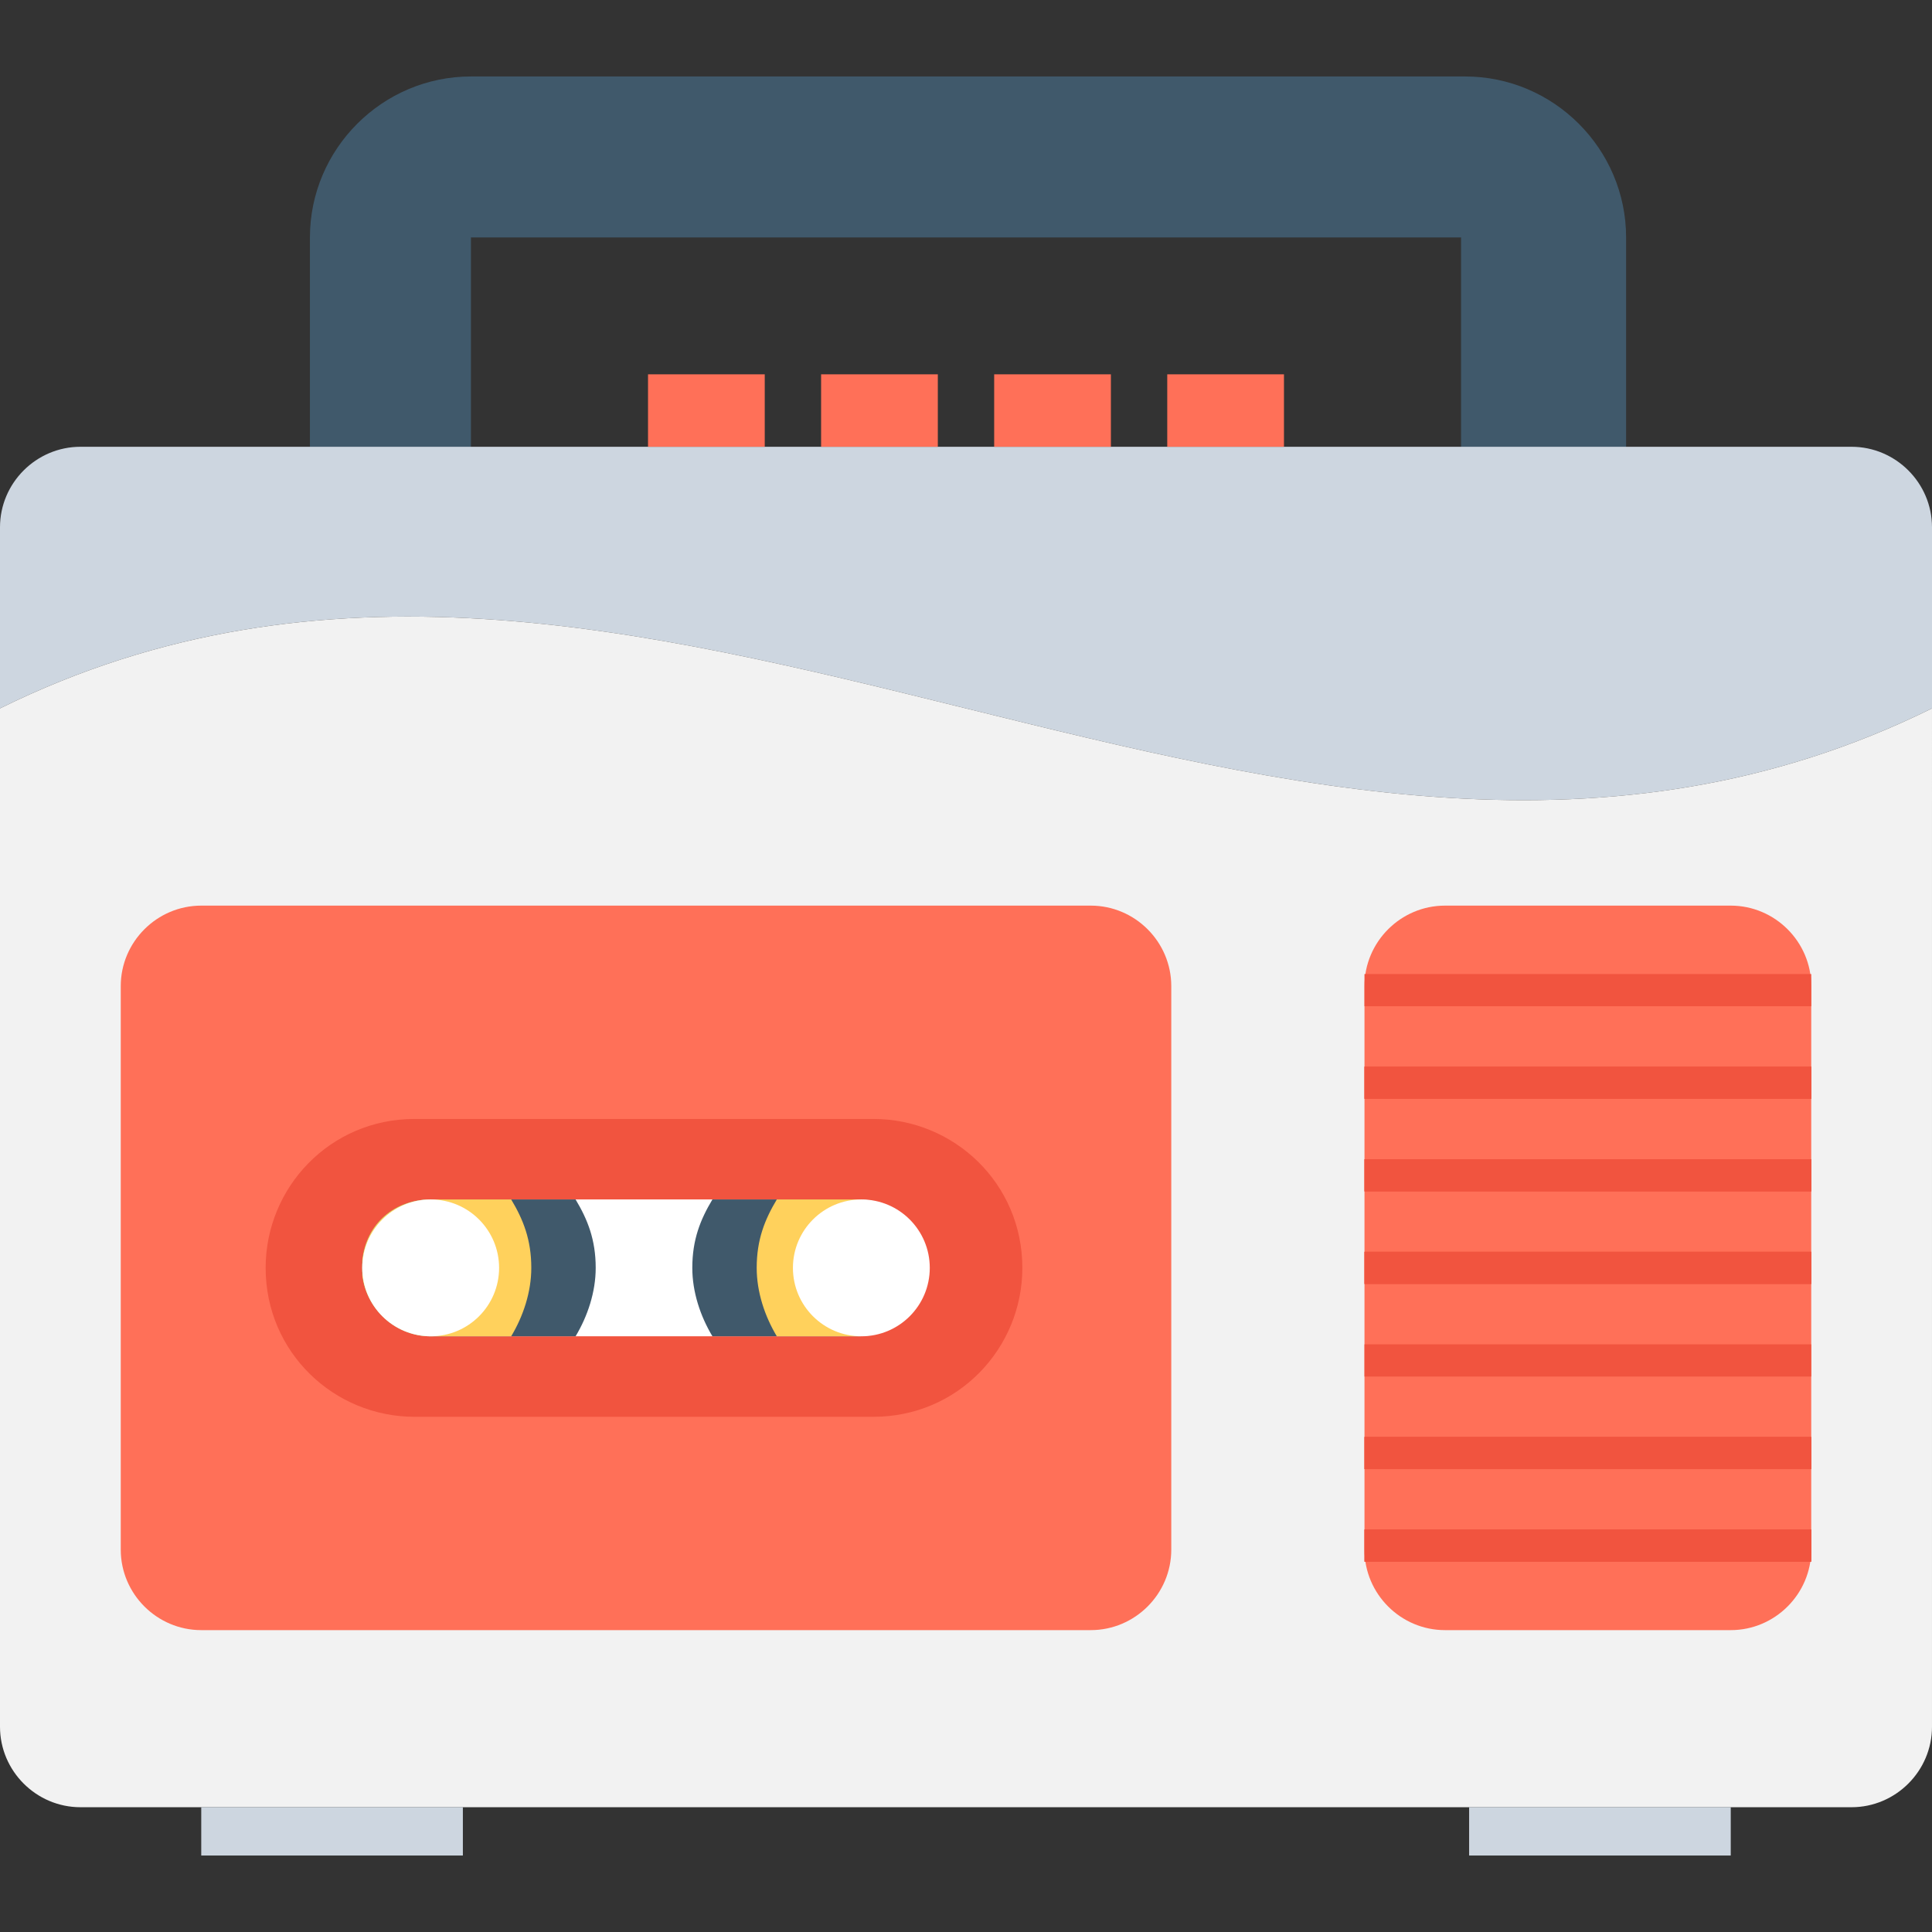 <?xml version="1.0" encoding="iso-8859-1"?>
<!-- Generator: Adobe Illustrator 19.0.0, SVG Export Plug-In . SVG Version: 6.00 Build 0)  -->
<svg version="1.1" id="Capa_1" xmlns="http://www.w3.org/2000/svg" xmlns:xlink="http://www.w3.org/1999/xlink" x="0px" y="0px"
	 viewBox="0 0 512 512" style="enable-background:new 0 0 512 512;" xml:space="preserve">
<rect x="0" y="0" width="512" height="512" fill="#333333" stroke="none"/>
<path style="fill:#40596B;" d="M387.2,121.6V62.933H124.8V121.6H82.133V62.933c0-23.467,19.2-42.667,42.667-42.667h263.467
	c23.467,0,42.667,19.2,42.667,42.667V121.6H387.2z"/>
<path style="fill:#CDD6E0;" d="M21.333,118.4h469.333C502.4,118.4,512,128,512,139.733v48c-170.667,84.267-341.333-84.267-512,0v-48
	C0,128,9.6,118.4,21.333,118.4z"/>
<path style="fill:#F2F2F2;" d="M0,187.733V457.6c0,11.733,9.6,21.333,21.333,21.333h469.333c11.733,0,21.333-9.6,21.333-21.333
	V187.733C341.333,272,170.667,103.467,0,187.733z"/>
<g>
	<path style="fill:#FF7058;" d="M382.933,240h75.733C470.4,240,480,249.6,480,261.333v149.333C480,422.4,470.4,432,458.667,432
		h-75.733c-11.733,0-21.333-9.6-21.333-21.333V261.333C361.6,249.6,371.2,240,382.933,240z"/>
	<path style="fill:#FF7058;" d="M310.4,261.333v149.333c0,11.733-9.6,21.333-21.333,21.333H53.333C41.6,432,32,422.4,32,410.667
		V261.333C32,249.6,41.6,240,53.333,240h235.733C300.8,240,310.4,249.6,310.4,261.333z"/>
</g>
<g>
	<rect x="389.333" y="478.933" style="fill:#CDD6E0;" width="69.333" height="12.8"/>
	<rect x="53.333" y="478.933" style="fill:#CDD6E0;" width="69.333" height="12.8"/>
</g>
<g>
	<rect x="309.333" y="99.2" style="fill:#FF7058;" width="30.933" height="19.2"/>
	<rect x="263.467" y="99.2" style="fill:#FF7058;" width="30.933" height="19.2"/>
	<rect x="217.6" y="99.2" style="fill:#FF7058;" width="30.933" height="19.2"/>
	<rect x="171.733" y="99.2" style="fill:#FF7058;" width="30.933" height="19.2"/>
</g>
<g>
	<path style="fill:#F1543F;" d="M270.933,336L270.933,336c0-22.4-18.133-39.467-39.467-39.467h-121.6
		c-22.4,0-39.467,18.133-39.467,39.467l0,0c0,22.4,18.133,39.467,39.467,39.467h121.6C253.867,375.467,270.933,357.333,270.933,336z
		"/>
	<path style="fill:#F1543F;" d="M257.067,336L257.067,336c0-16-12.8-28.8-28.8-28.8H114.133c-16-1.067-28.8,12.8-28.8,28.8l0,0
		c0,16,12.8,28.8,28.8,28.8H227.2C244.267,364.8,257.067,352,257.067,336z"/>
</g>
<path style="fill:#FFFFFF;" d="M96,336c0,9.6,8.533,18.133,18.133,18.133H227.2c9.6,0,17.067-7.467,18.133-16
	c0-1.067,0-1.067,0-2.133s0-1.067,0-2.133c-1.067-9.6-8.533-16-18.133-16H114.133C104.533,317.867,96,325.333,96,336z"/>
<path style="fill:#40596B;" d="M183.467,336c0,6.4,2.133,12.8,5.333,18.133h38.4c9.6,0,17.067-7.467,18.133-16
	c0-1.067,0-1.067,0-2.133s0-1.067,0-2.133c-1.067-9.6-8.533-16-18.133-16h-38.4C185.6,323.2,183.467,328.533,183.467,336z"/>
<path style="fill:#FFD15C;" d="M200.533,336c0,6.4,2.133,12.8,5.333,18.133H227.2c9.6,0,17.067-7.467,18.133-16
	c0-1.067,0-1.067,0-2.133s0-1.067,0-2.133c-1.067-9.6-8.533-16-18.133-16h-21.333C202.667,323.2,200.533,328.533,200.533,336z"/>
<path style="fill:#40596B;" d="M157.867,336c0,6.4-2.133,12.8-5.333,18.133h-38.4c-9.6,0-17.067-7.467-18.133-16
	c0-1.067,0-1.067,0-2.133s0-1.067,0-2.133c1.067-9.6,8.533-16,18.133-16h38.4C155.733,323.2,157.867,328.533,157.867,336z"/>
<circle style="fill:#FFFFFF;" cx="228.267" cy="336" r="18.133"/>
<path style="fill:#FFD15C;" d="M140.8,336c0,6.4-2.133,12.8-5.333,18.133h-21.333c-9.6,0-17.067-7.467-18.133-16
	c0-1.067,0-1.067,0-2.133s0-1.067,0-2.133c1.067-9.6,8.533-16,18.133-16h21.333C138.667,323.2,140.8,328.533,140.8,336z"/>
<circle style="fill:#FFFFFF;" cx="114.133" cy="336" r="18.133"/>
<rect x="361.6" y="258.133" style="fill:#F1543F;" width="118.4" height="8.533"/>
<rect id="SVGCleanerId_0" x="361.6" y="282.667" style="fill:#F1543F;" width="118.4" height="8.533"/>
<rect id="SVGCleanerId_1" x="361.6" y="307.2" style="fill:#F1543F;" width="118.4" height="8.533"/>
<rect id="SVGCleanerId_2" x="361.6" y="331.733" style="fill:#F1543F;" width="118.4" height="8.533"/>
<g>
	<rect id="SVGCleanerId_0_1_" x="361.6" y="282.667" style="fill:#F1543F;" width="118.4" height="8.533"/>
</g>
<g>
	<rect id="SVGCleanerId_1_1_" x="361.6" y="307.2" style="fill:#F1543F;" width="118.4" height="8.533"/>
</g>
<g>
	<rect id="SVGCleanerId_2_1_" x="361.6" y="331.733" style="fill:#F1543F;" width="118.4" height="8.533"/>
</g>
<rect x="361.6" y="356.267" style="fill:#F1543F;" width="118.4" height="8.533"/>
<rect id="SVGCleanerId_3" x="361.6" y="380.8" style="fill:#F1543F;" width="118.4" height="8.533"/>
<rect id="SVGCleanerId_4" x="361.6" y="405.333" style="fill:#F1543F;" width="118.4" height="8.533"/>
<g>
	<rect id="SVGCleanerId_3_1_" x="361.6" y="380.8" style="fill:#F1543F;" width="118.4" height="8.533"/>
</g>
<g>
	<rect id="SVGCleanerId_4_1_" x="361.6" y="405.333" style="fill:#F1543F;" width="118.4" height="8.533"/>
</g>
<g>
</g>
<g>
</g>
<g>
</g>
<g>
</g>
<g>
</g>
<g>
</g>
<g>
</g>
<g>
</g>
<g>
</g>
<g>
</g>
<g>
</g>
<g>
</g>
<g>
</g>
<g>
</g>
<g>
</g>
</svg>
